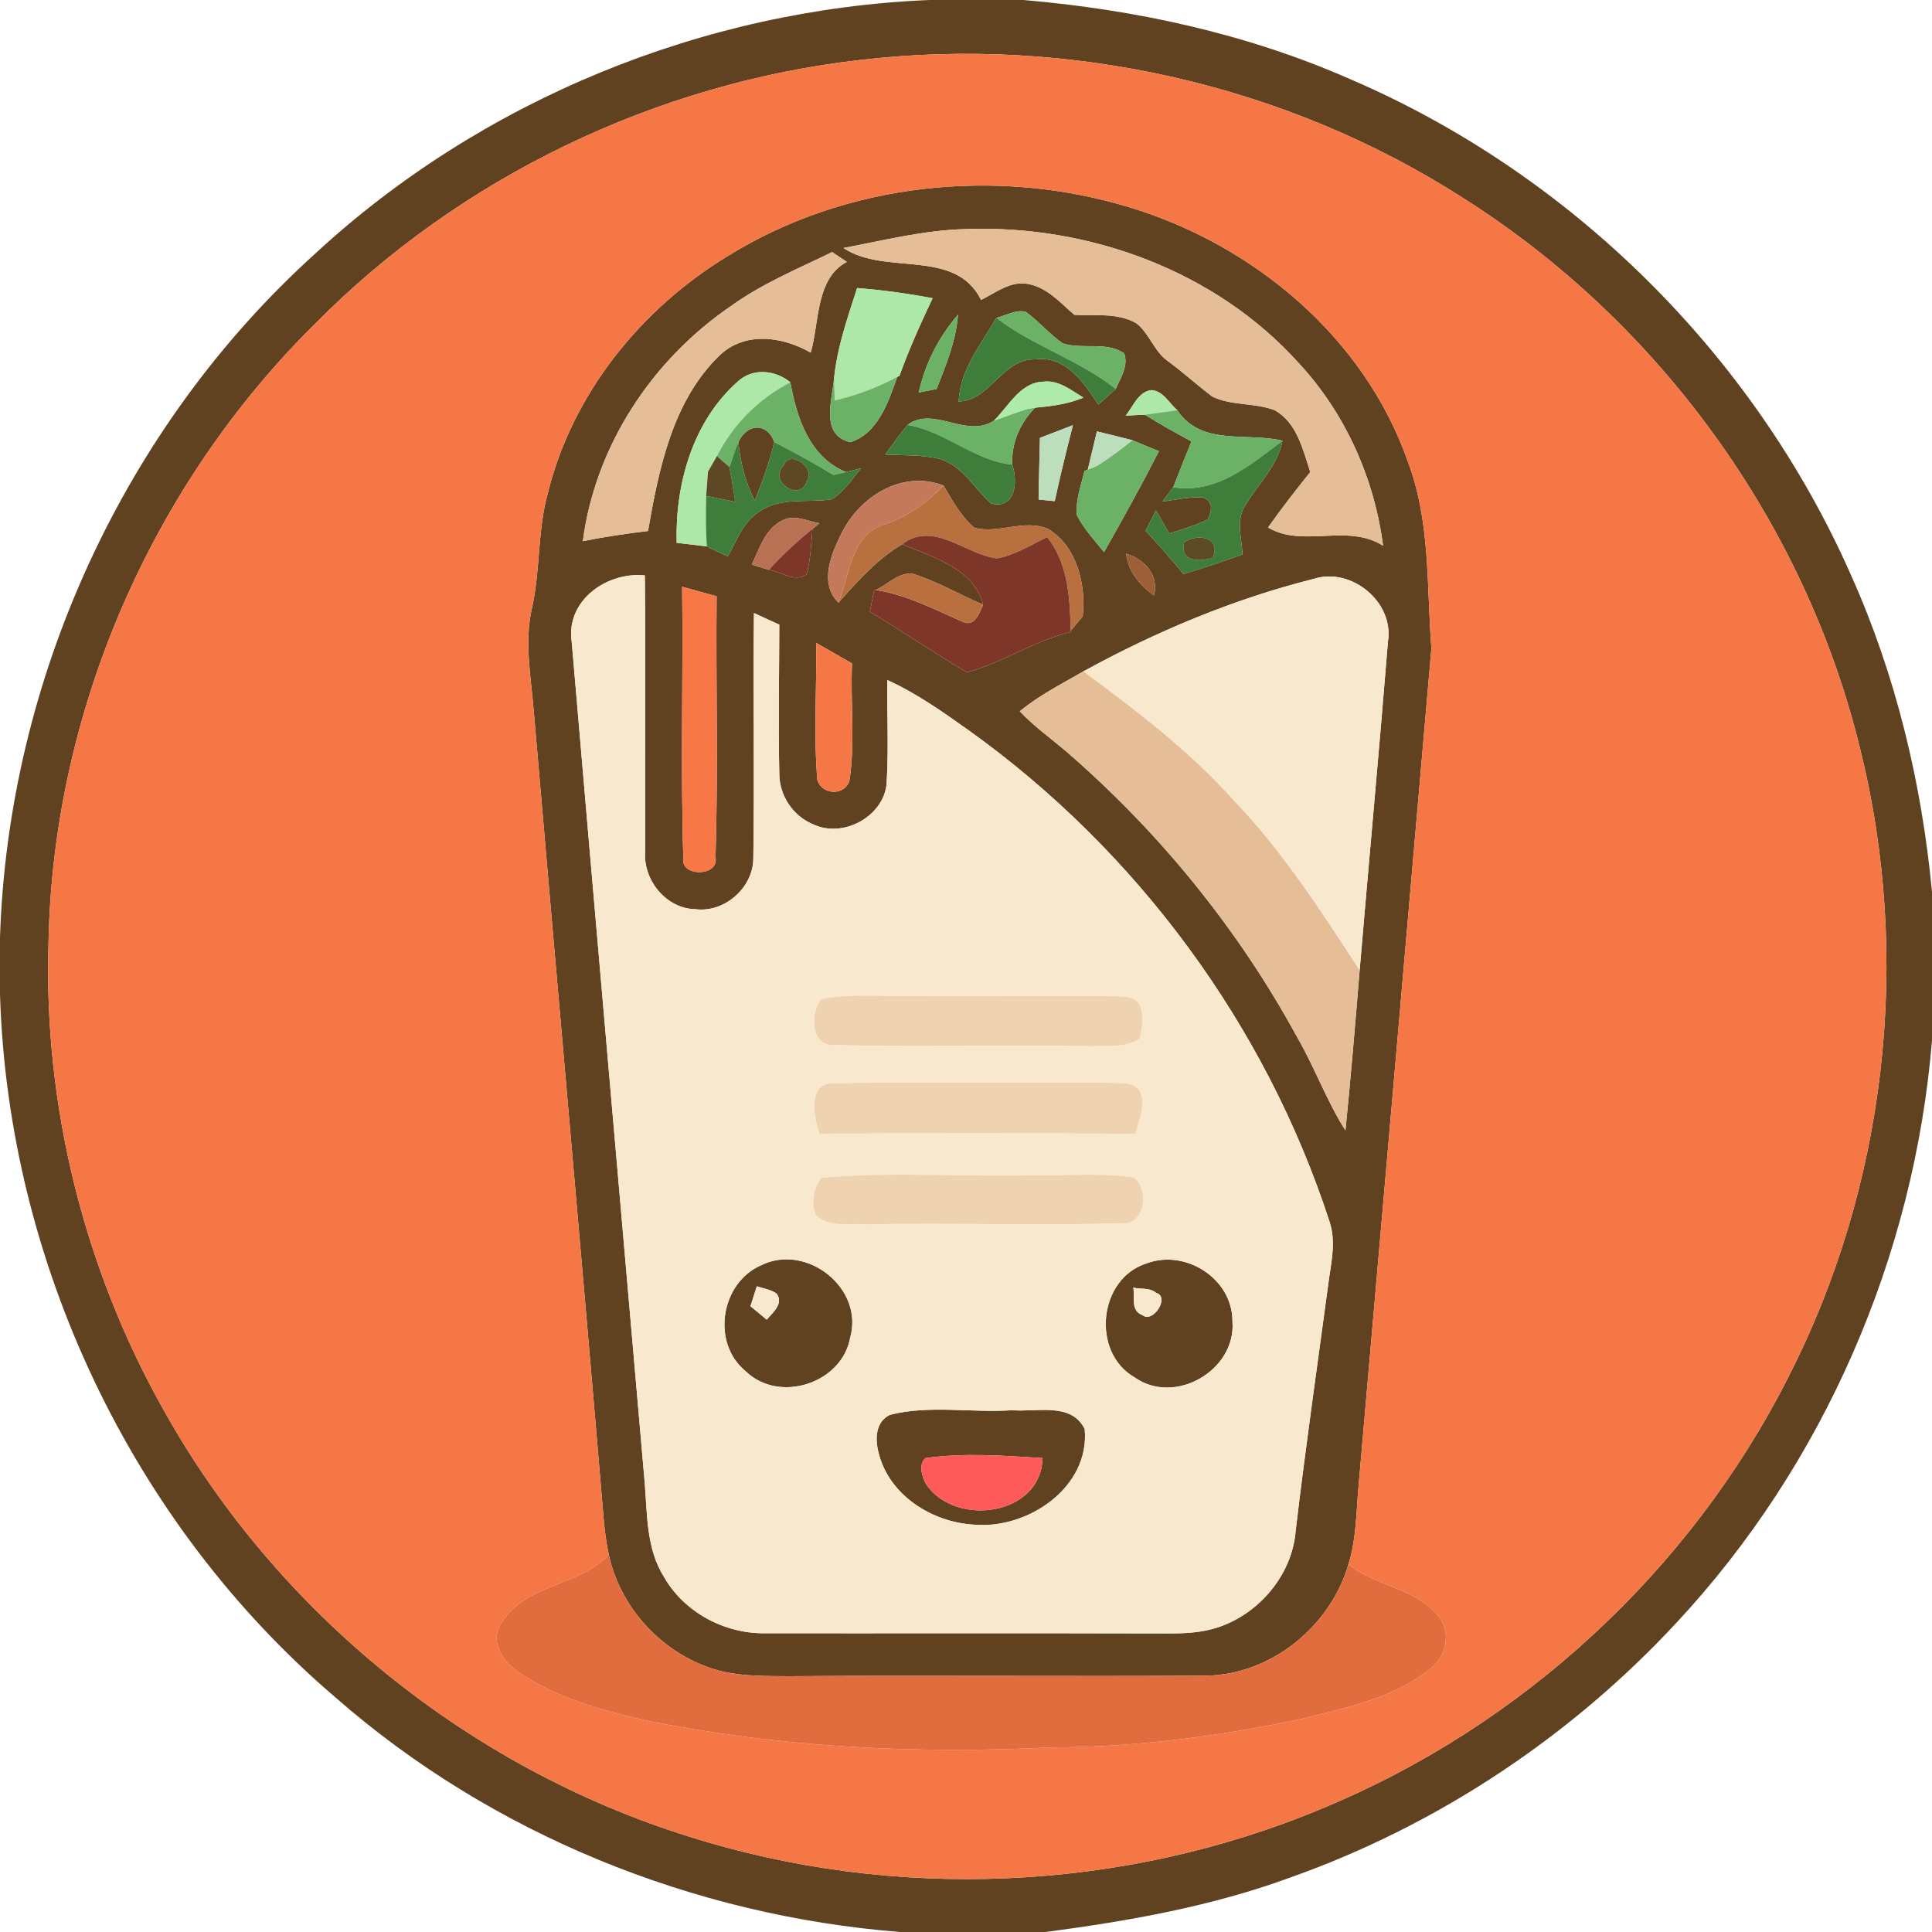 <?xml version="1.0" encoding="UTF-8" ?>
<!DOCTYPE svg PUBLIC "-//W3C//DTD SVG 1.1//EN" "http://www.w3.org/Graphics/SVG/1.1/DTD/svg11.dtd">
<svg width="250pt" height="250pt" viewBox="0 0 250 250" version="1.1" xmlns="http://www.w3.org/2000/svg">
<g id="#604221ff">
<path fill="#604221" opacity="1.00" d=" M 120.28 0.00 L 132.44 0.00 C 146.91 1.24 161.31 4.35 174.64 10.21 C 203.30 22.49 226.94 45.90 239.52 74.42 C 245.32 87.36 248.67 101.32 250.00 115.41 L 250.00 134.65 C 247.70 162.50 236.03 189.49 216.96 209.95 C 203.28 224.71 186.04 236.17 167.07 242.91 C 156.84 246.68 146.07 248.58 135.30 250.00 L 116.46 250.00 C 89.71 247.88 63.61 237.35 43.39 219.63 C 17.03 197.13 1.04 163.27 0.00 128.66 L 0.00 121.29 C 1.08 87.89 16.00 55.20 40.82 32.79 C 62.34 12.92 91.04 1.20 120.28 0.00 M 111.39 7.75 C 84.94 10.74 59.60 22.89 40.86 41.81 C 19.61 62.75 6.84 92.10 6.28 121.95 C 5.61 143.05 10.89 164.28 21.29 182.66 C 35.87 208.68 60.63 228.73 89.09 237.63 C 115.67 246.06 145.18 244.82 170.93 234.08 C 196.81 223.44 218.65 203.33 231.32 178.37 C 244.09 153.52 247.45 124.05 240.71 96.95 C 233.62 67.73 214.72 41.69 189.33 25.63 C 166.43 10.92 138.40 4.62 111.39 7.75 Z" />
<path fill="#604221" opacity="1.00" d=" M 94.16 33.14 C 109.48 23.63 128.95 21.60 146.11 26.81 C 162.19 31.66 176.55 43.63 182.17 59.72 C 185.11 67.44 184.60 75.82 185.22 83.91 C 182.11 119.95 178.95 156.00 175.82 192.04 C 175.49 195.52 175.54 199.07 174.48 202.44 C 172.14 210.45 164.49 216.71 156.05 216.83 C 138.05 216.95 120.05 216.77 102.05 216.90 C 99.24 216.88 96.40 216.92 93.64 216.33 C 86.35 214.61 80.37 208.52 78.78 201.19 C 78.49 199.79 78.28 198.37 78.15 196.95 C 75.21 161.97 72.06 127.01 69.07 92.04 C 68.72 87.65 67.83 83.18 68.81 78.80 C 69.94 73.89 69.53 68.76 70.87 63.88 C 74.02 51.00 82.92 39.97 94.16 33.14 M 109.15 32.09 C 114.54 35.72 123.60 32.04 126.95 38.81 C 128.87 37.86 130.79 36.29 133.07 36.75 C 135.52 37.21 137.22 39.19 139.02 40.74 C 141.70 40.89 144.65 40.42 147.07 41.85 C 148.73 43.16 149.33 45.43 151.06 46.68 C 153.06 48.14 154.88 49.81 156.85 51.30 C 159.35 52.54 162.32 52.08 164.92 53.07 C 167.83 54.67 168.59 58.18 169.55 61.08 C 167.66 63.43 165.82 65.81 164.08 68.26 C 168.64 70.94 174.30 67.68 178.97 70.61 C 177.83 61.86 174.08 53.48 168.07 47.00 C 157.33 35.05 140.94 29.08 125.06 29.64 C 119.66 29.76 114.42 31.09 109.15 32.09 M 107.68 32.62 C 103.23 34.79 98.62 36.69 94.58 39.61 C 84.38 46.56 77.02 57.71 75.42 70.03 C 78.21 69.46 81.03 69.05 83.85 68.71 C 85.25 60.70 87.01 51.92 93.06 46.04 C 96.35 42.84 101.23 43.52 104.91 45.63 C 106.03 41.73 105.53 36.02 109.58 33.89 C 108.95 33.46 108.32 33.04 107.68 32.62 M 107.93 48.94 C 107.69 51.78 106.10 56.29 110.02 57.22 C 113.65 56.07 114.94 52.00 116.11 48.77 L 116.39 48.63 C 117.62 45.20 119.12 41.88 120.68 38.59 C 117.45 37.98 114.19 37.53 110.91 37.27 C 109.69 41.09 108.33 44.92 107.93 48.94 M 128.94 41.13 C 126.95 44.53 124.24 47.83 124.05 51.95 C 128.18 51.86 129.70 46.34 134.02 46.50 C 137.96 46.01 140.23 49.54 142.13 52.35 C 142.88 51.68 143.63 51.01 144.37 50.33 C 144.99 48.89 146.05 47.37 145.47 45.73 C 143.13 44.12 140.07 45.29 137.50 44.42 C 135.77 43.21 134.41 41.56 132.70 40.33 C 131.40 40.05 130.18 40.83 128.94 41.13 M 118.89 50.79 C 119.47 50.68 120.62 50.45 121.19 50.34 C 122.41 47.23 123.72 44.10 123.96 40.73 C 121.47 43.62 119.70 47.06 118.89 50.79 M 95.44 49.40 C 89.62 54.57 87.36 62.66 87.56 70.24 C 88.86 70.40 90.16 70.54 91.46 70.70 C 92.35 71.16 93.26 71.59 94.18 71.99 C 95.33 69.96 96.16 67.52 98.24 66.22 C 100.99 64.24 104.54 65.12 107.67 64.60 C 109.22 63.58 110.27 62.00 111.43 60.59 C 110.94 60.72 109.95 60.97 109.46 61.09 C 104.71 59.10 103.13 54.11 102.27 49.47 C 100.32 47.86 97.36 47.57 95.44 49.40 M 128.61 54.44 C 125.01 56.78 120.83 52.46 117.44 54.98 C 116.41 56.21 115.50 57.53 114.55 58.82 C 116.94 58.95 119.39 58.82 121.73 59.42 C 124.61 60.37 126.09 63.23 128.23 65.15 C 131.41 65.96 131.75 62.30 130.98 60.13 C 130.86 57.30 131.99 54.75 133.95 52.75 C 136.08 52.57 138.22 52.28 140.20 51.45 C 138.60 50.51 137.00 49.14 135.00 49.39 C 132.00 49.48 130.51 52.58 128.61 54.44 M 145.67 53.78 C 146.29 53.75 147.53 53.69 148.15 53.66 C 150.11 54.89 152.13 56.02 154.18 57.11 C 153.38 59.09 152.59 61.06 151.82 63.05 C 151.47 63.51 150.77 64.44 150.42 64.91 C 152.16 64.66 153.91 64.27 155.68 64.37 C 157.05 64.90 156.81 66.15 156.28 67.22 C 154.69 68.01 152.98 68.49 151.30 69.03 C 150.72 68.03 150.15 67.03 149.58 66.03 C 149.13 66.91 148.69 67.80 148.24 68.68 C 149.94 70.50 151.57 72.37 153.14 74.29 C 155.70 73.50 158.25 72.65 160.78 71.75 C 160.68 69.61 159.86 67.18 161.22 65.26 C 162.87 62.57 165.31 60.25 165.96 57.03 C 161.31 55.90 155.46 57.78 152.34 53.08 C 151.29 52.19 150.50 50.55 148.97 50.48 C 147.27 50.71 146.62 52.61 145.67 53.78 M 134.57 56.66 C 134.50 59.32 134.44 61.98 134.39 64.64 C 134.91 64.69 135.96 64.79 136.48 64.85 C 137.20 61.55 137.99 58.28 138.84 55.02 C 137.41 55.56 135.99 56.11 134.57 56.66 M 141.94 55.82 C 141.55 57.47 141.15 59.12 140.76 60.77 L 140.33 60.94 C 139.90 62.81 139.17 64.69 139.34 66.64 C 140.23 68.42 141.62 69.89 142.86 71.44 C 145.31 67.14 147.70 62.80 149.96 58.39 C 148.82 57.92 147.68 57.44 146.54 56.97 C 145.01 56.57 143.48 56.20 141.94 55.82 M 108.92 68.96 C 107.57 71.65 105.94 75.47 108.50 77.98 C 110.98 75.19 113.50 72.35 116.74 70.42 C 120.67 72.07 126.05 73.58 127.22 78.25 C 124.11 76.93 121.17 75.16 117.92 74.19 C 116.16 74.19 114.84 75.63 113.34 76.35 L 113.13 76.30 C 112.99 77.02 112.71 78.45 112.56 79.16 C 116.81 81.69 120.88 84.50 125.13 87.00 C 129.78 85.76 133.84 82.88 138.56 81.78 L 138.55 81.61 C 138.94 81.15 139.72 80.22 140.10 79.76 C 140.55 75.68 139.37 70.69 135.61 68.44 C 132.57 67.13 129.22 69.11 126.09 68.30 C 124.34 66.82 123.25 64.77 122.09 62.83 C 116.77 60.78 111.30 64.20 108.92 68.96 M 101.24 67.34 C 99.00 68.43 98.27 71.00 97.28 73.06 C 97.83 73.23 98.93 73.56 99.48 73.73 C 101.03 73.96 102.83 75.40 104.36 74.34 C 104.91 72.43 104.96 70.42 105.13 68.45 L 106.02 67.71 C 104.48 67.43 102.78 66.53 101.24 67.34 M 145.72 71.64 C 145.99 73.98 147.49 75.72 149.33 77.05 C 150.01 74.40 148.11 72.39 145.72 71.64 M 73.98 83.05 C 77.08 119.34 80.28 155.63 83.43 191.92 C 83.76 196.02 83.64 200.44 85.92 204.05 C 88.52 208.62 93.74 211.41 98.96 211.34 C 115.31 211.36 131.66 211.31 148.01 211.36 C 151.24 211.32 154.57 211.61 157.68 210.55 C 163.01 208.75 167.22 203.73 167.66 198.07 C 168.91 187.53 170.41 177.03 171.83 166.52 C 172.16 163.73 172.97 160.84 172.04 158.08 C 163.78 132.67 147.13 110.10 125.41 94.55 C 122.03 92.14 118.62 89.73 114.83 88.00 C 114.76 92.30 115.00 96.61 114.75 100.92 C 114.74 105.45 109.21 108.59 105.21 106.66 C 102.59 105.60 100.82 102.89 100.84 100.06 C 100.70 93.65 100.83 87.24 100.84 80.83 C 99.74 80.33 98.65 79.83 97.56 79.33 C 97.45 89.90 97.64 100.48 97.48 111.04 C 97.49 114.85 93.76 118.14 89.98 117.65 C 86.15 117.58 83.14 113.79 83.49 110.06 C 83.44 98.19 83.56 86.33 83.44 74.46 C 78.53 73.95 73.18 77.72 73.98 83.05 M 140.20 86.87 C 137.40 88.49 134.47 89.96 131.96 92.04 C 133.75 93.94 135.87 95.47 137.86 97.14 C 149.95 107.58 160.20 120.16 167.84 134.19 C 170.13 138.12 171.65 142.44 174.10 146.28 C 174.80 139.37 175.37 132.45 175.94 125.53 C 177.14 111.36 178.46 97.20 179.60 83.03 C 180.42 77.92 174.89 73.36 170.02 74.90 C 159.60 77.52 149.61 81.71 140.20 86.87 M 88.27 75.92 C 88.41 87.60 88.06 99.30 88.42 110.98 C 87.97 113.50 93.07 113.47 92.59 110.95 C 92.94 99.70 92.62 88.43 92.73 77.16 C 91.24 76.74 89.76 76.33 88.27 75.92 M 105.61 83.19 C 105.70 89.11 105.26 95.05 105.77 100.96 C 106.41 102.91 109.34 102.99 109.92 101.00 C 110.68 96.00 110.03 90.89 110.25 85.85 C 108.70 84.96 107.15 84.07 105.61 83.19 Z" />
<path fill="#604221" opacity="1.00" d=" M 95.54 57.21 C 96.70 54.72 99.29 54.69 100.20 57.21 C 99.54 59.80 98.67 62.33 97.67 64.80 C 96.46 62.44 95.80 59.85 95.54 57.21 Z" />
<path fill="#604221" opacity="1.00" d=" M 98.49 163.72 C 104.36 160.83 111.78 166.66 110.03 173.02 C 109.00 179.00 100.85 181.67 96.49 177.44 C 92.01 173.77 93.24 166.02 98.49 163.72 M 97.93 166.45 C 97.73 167.09 97.32 168.38 97.11 169.02 C 97.64 169.45 98.69 170.33 99.22 170.77 C 99.96 169.87 101.46 168.69 100.49 167.39 C 99.73 166.85 98.79 166.73 97.93 166.45 Z" />
<path fill="#604221" opacity="1.00" d=" M 148.37 163.48 C 153.45 161.58 159.52 165.50 159.48 171.00 C 159.97 177.31 152.03 181.92 146.83 178.24 C 141.17 175.01 142.12 165.44 148.37 163.48 M 146.65 166.62 C 146.86 167.86 146.27 169.62 147.84 170.18 C 149.22 171.28 151.44 167.80 149.59 167.29 C 148.79 166.59 147.61 166.85 146.65 166.62 Z" />
<path fill="#604221" opacity="1.00" d=" M 115.16 183.08 C 120.25 181.77 125.74 182.85 130.99 182.48 C 134.12 182.76 138.63 181.39 140.36 184.92 C 141.06 192.48 132.98 197.91 126.04 197.29 C 120.62 196.99 115.06 193.51 113.70 188.03 C 113.22 186.26 113.25 183.99 115.16 183.08 M 119.74 188.68 C 118.82 189.54 119.31 191.09 119.84 192.05 C 123.58 197.64 134.72 196.19 134.91 188.67 C 129.87 188.37 124.76 187.96 119.74 188.68 Z" />
</g>
<g id="#f57745ff">
<path fill="#f57745" opacity="1.00" d=" M 111.39 7.75 C 138.40 4.62 166.43 10.92 189.33 25.63 C 214.72 41.69 233.62 67.73 240.71 96.95 C 247.45 124.05 244.09 153.52 231.32 178.37 C 218.65 203.33 196.81 223.44 170.93 234.08 C 145.18 244.82 115.67 246.06 89.09 237.63 C 60.63 228.73 35.87 208.68 21.29 182.66 C 10.89 164.28 5.61 143.05 6.28 121.95 C 6.84 92.10 19.61 62.75 40.86 41.81 C 59.60 22.89 84.94 10.74 111.39 7.75 M 94.16 33.14 C 82.92 39.97 74.02 51.00 70.87 63.88 C 69.53 68.76 69.94 73.89 68.81 78.80 C 67.83 83.18 68.72 87.65 69.07 92.04 C 72.06 127.01 75.21 161.97 78.15 196.95 C 78.28 198.37 78.49 199.79 78.78 201.19 C 74.92 205.31 67.95 204.93 64.91 209.99 C 63.33 212.19 64.92 214.88 66.86 216.20 C 71.73 219.63 77.60 221.25 83.33 222.57 C 100.62 226.11 118.37 226.99 135.96 226.12 C 146.85 226.09 157.73 224.70 168.38 222.43 C 174.12 221.00 180.25 219.79 184.99 216.00 C 187.20 214.46 187.87 211.11 186.04 209.02 C 183.06 205.49 178.02 205.21 174.48 202.44 C 175.54 199.07 175.49 195.52 175.82 192.04 C 178.95 156.00 182.11 119.95 185.22 83.91 C 184.60 75.82 185.11 67.44 182.17 59.72 C 176.55 43.63 162.19 31.66 146.11 26.81 C 128.95 21.60 109.48 23.63 94.16 33.14 Z" />
<path fill="#f57745" opacity="1.00" d=" M 105.61 83.19 C 107.15 84.07 108.70 84.96 110.25 85.85 C 110.03 90.89 110.68 96.00 109.92 101.00 C 109.34 102.99 106.41 102.91 105.77 100.96 C 105.26 95.05 105.70 89.11 105.61 83.19 Z" />
</g>
<g id="#e5be97ff">
<path fill="#e5be97" opacity="1.00" d=" M 109.15 32.09 C 114.42 31.09 119.66 29.76 125.06 29.64 C 140.94 29.08 157.33 35.05 168.07 47.00 C 174.08 53.48 177.83 61.86 178.97 70.61 C 174.30 67.68 168.64 70.94 164.08 68.26 C 165.82 65.81 167.66 63.43 169.55 61.08 C 168.59 58.18 167.83 54.67 164.92 53.07 C 162.32 52.08 159.35 52.54 156.85 51.30 C 154.88 49.81 153.06 48.14 151.06 46.68 C 149.33 45.43 148.73 43.16 147.07 41.85 C 144.65 40.42 141.70 40.89 139.02 40.74 C 137.22 39.19 135.52 37.21 133.07 36.75 C 130.79 36.29 128.87 37.86 126.95 38.81 C 123.60 32.04 114.54 35.72 109.15 32.09 Z" />
<path fill="#e5be97" opacity="1.00" d=" M 107.68 32.62 C 108.32 33.04 108.95 33.46 109.58 33.89 C 105.53 36.02 106.03 41.73 104.91 45.63 C 101.23 43.52 96.35 42.84 93.06 46.04 C 87.01 51.92 85.25 60.70 83.85 68.71 C 81.03 69.05 78.21 69.46 75.42 70.03 C 77.02 57.71 84.38 46.56 94.58 39.61 C 98.62 36.69 103.23 34.79 107.68 32.62 Z" />
<path fill="#e5be97" opacity="1.00" d=" M 131.96 92.04 C 134.47 89.96 137.40 88.49 140.20 86.87 C 147.04 91.94 153.88 97.11 159.58 103.48 C 165.96 110.11 170.94 117.86 175.94 125.53 C 175.37 132.45 174.80 139.37 174.10 146.28 C 171.65 142.44 170.13 138.12 167.84 134.19 C 160.20 120.16 149.95 107.58 137.86 97.14 C 135.87 95.47 133.75 93.94 131.96 92.04 Z" />
</g>
<g id="#ade8a8ff">
<path fill="#ade8a8" opacity="1.00" d=" M 107.93 48.94 C 108.33 44.92 109.69 41.09 110.91 37.27 C 114.19 37.53 117.45 37.98 120.68 38.59 C 119.12 41.88 117.62 45.20 116.39 48.63 L 116.11 48.77 C 113.56 50.14 110.83 51.16 108.01 51.81 C 107.99 51.10 107.95 49.66 107.93 48.94 Z" />
<path fill="#ade8a8" opacity="1.00" d=" M 95.44 49.40 C 97.36 47.57 100.32 47.86 102.27 49.47 C 98.17 51.60 94.87 54.90 92.77 59.02 C 92.48 59.53 91.90 60.54 91.61 61.04 C 91.55 61.83 91.44 63.40 91.38 64.18 C 91.31 66.35 91.32 68.53 91.46 70.70 C 90.16 70.54 88.86 70.40 87.56 70.24 C 87.36 62.66 89.62 54.57 95.44 49.40 Z" />
<path fill="#ade8a8" opacity="1.00" d=" M 145.67 53.78 C 146.62 52.61 147.27 50.71 148.97 50.48 C 150.50 50.55 151.29 52.19 152.34 53.08 C 150.94 53.28 149.55 53.48 148.15 53.66 C 147.53 53.69 146.29 53.75 145.67 53.78 Z" />
</g>
<g id="#6bb267ff">
<path fill="#6bb267" opacity="1.00" d=" M 128.94 41.13 C 130.18 40.83 131.40 40.05 132.70 40.33 C 134.41 41.56 135.77 43.21 137.50 44.42 C 140.07 45.29 143.13 44.12 145.47 45.73 C 146.05 47.37 144.99 48.89 144.37 50.33 C 139.65 46.56 133.72 44.82 128.94 41.13 Z" />
<path fill="#6bb267" opacity="1.00" d=" M 118.89 50.79 C 119.70 47.06 121.47 43.62 123.96 40.73 C 123.72 44.10 122.41 47.23 121.19 50.34 C 120.62 50.45 119.47 50.68 118.89 50.79 Z" />
<path fill="#6bb267" opacity="1.00" d=" M 110.02 57.22 C 106.10 56.29 107.69 51.78 107.93 48.94 C 107.95 49.66 107.99 51.10 108.01 51.81 C 110.83 51.16 113.56 50.14 116.11 48.77 C 114.94 52.00 113.65 56.07 110.02 57.22 Z" />
<path fill="#6bb267" opacity="1.00" d=" M 92.77 59.02 C 94.87 54.90 98.17 51.60 102.27 49.47 C 103.13 54.11 104.71 59.10 109.46 61.09 C 109.06 61.18 108.25 61.37 107.84 61.46 C 105.35 59.95 102.80 58.54 100.20 57.21 C 99.29 54.69 96.70 54.72 95.54 57.21 C 95.11 58.27 94.75 59.35 94.39 60.43 L 92.77 59.02 Z" />
<path fill="#6bb267" opacity="1.00" d=" M 128.61 54.44 C 130.07 53.91 131.52 53.35 133.01 52.90 L 133.95 52.75 C 131.99 54.75 130.86 57.30 130.98 60.13 C 126.03 59.59 122.31 55.81 117.44 54.98 C 120.83 52.46 125.01 56.78 128.61 54.44 Z" />
<path fill="#6bb267" opacity="1.00" d=" M 148.15 53.66 C 149.55 53.48 150.94 53.28 152.34 53.08 C 155.46 57.78 161.31 55.90 165.96 57.03 C 161.82 60.13 157.42 63.97 151.82 63.05 C 152.59 61.06 153.38 59.09 154.18 57.11 C 152.13 56.02 150.11 54.89 148.15 53.66 Z" />
<path fill="#6bb267" opacity="1.00" d=" M 146.54 56.97 C 147.68 57.44 148.82 57.92 149.96 58.39 C 147.70 62.80 145.31 67.14 142.86 71.44 C 141.62 69.89 140.23 68.42 139.34 66.64 C 139.17 64.69 139.90 62.81 140.33 60.94 L 140.76 60.77 C 141.06 60.65 141.65 60.40 141.94 60.28 C 143.56 59.30 145.04 58.12 146.54 56.97 Z" />
</g>
<g id="#3f7d3bff">
<path fill="#3f7d3b" opacity="1.00" d=" M 124.05 51.95 C 124.24 47.83 126.95 44.53 128.94 41.13 C 133.72 44.82 139.65 46.56 144.37 50.33 C 143.63 51.01 142.88 51.68 142.13 52.35 C 140.23 49.54 137.96 46.01 134.02 46.50 C 129.70 46.34 128.18 51.86 124.05 51.95 Z" />
<path fill="#3f7d3b" opacity="1.00" d=" M 114.55 58.82 C 115.50 57.53 116.41 56.21 117.44 54.98 C 122.31 55.81 126.03 59.59 130.98 60.13 C 131.75 62.30 131.41 65.96 128.23 65.15 C 126.09 63.23 124.61 60.37 121.73 59.42 C 119.39 58.82 116.94 58.95 114.55 58.82 Z" />
<path fill="#3f7d3b" opacity="1.00" d=" M 94.39 60.43 C 94.75 59.35 95.11 58.27 95.54 57.21 C 95.80 59.85 96.46 62.44 97.67 64.80 C 98.67 62.33 99.54 59.80 100.20 57.21 C 102.80 58.54 105.35 59.95 107.84 61.46 C 108.25 61.37 109.06 61.18 109.46 61.09 C 109.95 60.97 110.94 60.72 111.43 60.59 C 110.27 62.00 109.22 63.58 107.67 64.60 C 104.54 65.12 100.99 64.24 98.24 66.22 C 96.16 67.52 95.33 69.96 94.18 71.99 C 93.26 71.59 92.35 71.16 91.46 70.70 C 91.32 68.53 91.31 66.35 91.38 64.18 C 92.63 64.43 93.89 64.68 95.15 64.94 C 94.92 63.43 94.67 61.93 94.39 60.43 M 101.40 60.24 C 99.31 62.29 103.64 65.05 104.37 62.30 C 105.71 60.55 102.12 58.08 101.40 60.24 Z" />
<path fill="#3f7d3b" opacity="1.00" d=" M 151.82 63.05 C 157.42 63.97 161.82 60.13 165.96 57.03 C 165.31 60.25 162.87 62.57 161.22 65.26 C 159.86 67.18 160.68 69.61 160.78 71.75 C 158.25 72.65 155.70 73.50 153.14 74.29 C 151.57 72.37 149.94 70.50 148.24 68.68 C 148.69 67.80 149.13 66.91 149.58 66.03 C 150.15 67.03 150.72 68.03 151.30 69.03 C 152.98 68.49 154.69 68.01 156.28 67.22 C 156.81 66.15 157.05 64.90 155.68 64.37 C 153.91 64.27 152.16 64.66 150.42 64.91 C 150.77 64.44 151.47 63.51 151.82 63.05 M 153.23 70.16 C 152.60 72.73 155.19 72.73 156.95 72.17 C 158.03 69.48 154.99 68.98 153.23 70.16 Z" />
</g>
<g id="#aeeaaaff">
<path fill="#aeeaaa" opacity="1.00" d=" M 128.61 54.44 C 130.51 52.58 132.00 49.48 135.00 49.39 C 137.00 49.14 138.60 50.51 140.20 51.45 C 138.22 52.28 136.08 52.57 133.95 52.75 L 133.01 52.90 C 131.52 53.35 130.07 53.91 128.61 54.44 Z" />
</g>
<g id="#bddebcff">
<path fill="#bddebc" opacity="1.00" d=" M 134.57 56.66 C 135.99 56.11 137.41 55.56 138.84 55.02 C 137.99 58.28 137.20 61.55 136.48 64.85 C 135.96 64.79 134.91 64.69 134.39 64.64 C 134.44 61.98 134.50 59.32 134.57 56.66 Z" />
<path fill="#bddebc" opacity="1.00" d=" M 141.94 55.82 C 143.48 56.20 145.01 56.57 146.54 56.97 C 145.04 58.12 143.56 59.30 141.94 60.28 C 141.65 60.40 141.06 60.65 140.76 60.77 C 141.15 59.12 141.55 57.47 141.94 55.82 Z" />
</g>
<g id="#5e4724ff">
<path fill="#5e4724" opacity="1.00" d=" M 91.61 61.04 C 91.90 60.54 92.48 59.53 92.77 59.02 L 94.39 60.43 C 94.67 61.93 94.92 63.43 95.15 64.94 C 93.89 64.68 92.63 64.43 91.38 64.18 C 91.44 63.40 91.55 61.83 91.61 61.04 Z" />
</g>
<g id="#5c4924ff">
<path fill="#5c4924" opacity="1.00" d=" M 101.40 60.24 C 102.12 58.08 105.71 60.55 104.37 62.30 C 103.64 65.05 99.31 62.29 101.40 60.24 Z" />
</g>
<g id="#c5795bff">
<path fill="#c5795b" opacity="1.00" d=" M 108.92 68.96 C 111.30 64.20 116.77 60.78 122.09 62.83 C 119.89 65.09 117.31 66.96 114.28 67.91 C 110.09 69.30 109.92 74.49 108.50 77.98 C 105.94 75.47 107.57 71.65 108.92 68.96 Z" />
</g>
<g id="#b8703eff">
<path fill="#b8703e" opacity="1.00" d=" M 122.09 62.83 C 123.25 64.77 124.34 66.82 126.09 68.30 C 129.22 69.11 132.57 67.13 135.61 68.44 C 139.37 70.69 140.55 75.68 140.10 79.76 C 139.72 80.22 138.94 81.15 138.55 81.61 C 138.44 77.39 138.24 72.95 135.50 69.49 C 133.39 70.53 131.35 71.81 129.01 72.26 C 124.87 71.73 120.80 67.33 116.74 70.42 C 113.50 72.35 110.98 75.19 108.50 77.98 C 109.92 74.49 110.09 69.30 114.28 67.91 C 117.31 66.96 119.89 65.09 122.09 62.83 Z" />
</g>
<g id="#b97153ff">
<path fill="#b97153" opacity="1.00" d=" M 101.24 67.34 C 102.78 66.53 104.48 67.43 106.02 67.71 L 105.13 68.45 C 103.11 70.06 101.23 71.84 99.48 73.73 C 98.93 73.56 97.83 73.23 97.28 73.06 C 98.27 71.00 99.00 68.43 101.24 67.34 Z" />
</g>
<g id="#7e3629ff">
<path fill="#7e3629" opacity="1.00" d=" M 99.48 73.73 C 101.23 71.84 103.11 70.06 105.13 68.45 C 104.96 70.42 104.91 72.43 104.36 74.34 C 102.83 75.40 101.03 73.96 99.48 73.73 Z" />
<path fill="#7e3629" opacity="1.00" d=" M 116.74 70.42 C 120.80 67.33 124.87 71.73 129.01 72.26 C 131.35 71.81 133.39 70.53 135.50 69.49 C 138.24 72.95 138.44 77.39 138.55 81.61 L 138.56 81.78 C 133.84 82.88 129.78 85.76 125.13 87.00 C 120.88 84.50 116.81 81.69 112.56 79.16 C 112.71 78.45 112.99 77.02 113.13 76.30 L 113.34 76.35 C 117.32 76.96 120.87 78.84 124.52 80.43 C 126.13 81.23 126.70 79.36 127.22 78.25 C 126.05 73.58 120.67 72.07 116.74 70.42 Z" />
</g>
<g id="#5b4b25ff">
<path fill="#5b4b25" opacity="1.00" d=" M 153.23 70.16 C 154.99 68.98 158.03 69.48 156.95 72.17 C 155.19 72.73 152.60 72.73 153.23 70.16 Z" />
</g>
<g id="#9d5f35ff">
<path fill="#9d5f35" opacity="1.00" d=" M 145.72 71.64 C 148.11 72.39 150.01 74.40 149.33 77.05 C 147.49 75.72 145.99 73.98 145.72 71.64 Z" />
</g>
<g id="#b9703eff">
<path fill="#b9703e" opacity="1.00" d=" M 113.34 76.35 C 114.84 75.63 116.16 74.19 117.92 74.19 C 121.17 75.16 124.11 76.93 127.22 78.25 C 126.70 79.36 126.13 81.23 124.52 80.43 C 120.87 78.84 117.32 76.96 113.34 76.35 Z" />
</g>
<g id="#f8e8ceff">
<path fill="#f8e8ce" opacity="1.00" d=" M 73.98 83.05 C 73.18 77.72 78.53 73.95 83.44 74.46 C 83.56 86.33 83.44 98.19 83.49 110.06 C 83.14 113.79 86.15 117.58 89.98 117.65 C 93.76 118.14 97.49 114.85 97.48 111.04 C 97.64 100.48 97.45 89.90 97.56 79.33 C 98.65 79.83 99.74 80.33 100.84 80.83 C 100.83 87.24 100.70 93.65 100.84 100.06 C 100.82 102.89 102.59 105.60 105.21 106.66 C 109.21 108.59 114.74 105.45 114.75 100.92 C 115.00 96.61 114.76 92.30 114.83 88.00 C 118.62 89.73 122.03 92.14 125.41 94.55 C 147.13 110.10 163.78 132.67 172.04 158.08 C 172.97 160.84 172.16 163.73 171.83 166.52 C 170.41 177.03 168.91 187.53 167.66 198.07 C 167.22 203.73 163.01 208.75 157.68 210.55 C 154.57 211.61 151.24 211.32 148.01 211.36 C 131.66 211.31 115.31 211.36 98.96 211.34 C 93.74 211.41 88.52 208.62 85.92 204.05 C 83.64 200.44 83.76 196.02 83.43 191.92 C 80.28 155.63 77.08 119.34 73.98 83.05 M 106.29 129.30 C 104.74 131.12 104.93 135.56 108.05 135.21 C 119.01 135.55 130.00 135.13 140.97 135.38 C 143.14 135.28 145.55 135.66 147.46 134.40 C 147.80 133.09 148.04 131.67 147.60 130.36 C 146.89 128.43 144.53 129.11 142.95 128.86 C 132.98 128.87 123.00 128.99 113.03 128.84 C 110.78 128.84 108.50 128.80 106.29 129.30 M 106.04 146.70 C 119.68 146.60 133.33 146.59 146.97 146.72 C 147.31 144.97 148.27 143.14 147.57 141.35 C 146.72 139.66 144.52 140.33 143.01 140.07 C 131.32 140.17 119.63 139.96 107.95 140.17 C 104.44 140.03 105.31 144.53 106.04 146.70 M 106.29 152.40 C 105.27 153.76 104.90 155.65 105.59 157.25 C 107.31 158.90 109.90 158.23 112.05 158.43 C 123.05 158.20 134.05 158.63 145.04 158.28 C 148.23 158.64 148.77 153.82 146.70 152.36 C 142.50 151.73 138.23 152.15 134.00 152.07 C 124.77 152.32 115.49 151.58 106.29 152.40 M 98.49 163.72 C 93.24 166.02 92.01 173.77 96.49 177.44 C 100.85 181.67 109.00 179.00 110.03 173.02 C 111.78 166.66 104.36 160.83 98.49 163.72 M 148.37 163.48 C 142.12 165.44 141.17 175.01 146.83 178.24 C 152.03 181.92 159.97 177.31 159.48 171.00 C 159.52 165.50 153.45 161.58 148.37 163.48 M 115.16 183.08 C 113.25 183.99 113.22 186.26 113.70 188.03 C 115.06 193.51 120.62 196.99 126.04 197.29 C 132.98 197.91 141.06 192.48 140.36 184.92 C 138.63 181.39 134.12 182.76 130.99 182.48 C 125.74 182.85 120.25 181.77 115.16 183.08 Z" />
<path fill="#f8e8ce" opacity="1.00" d=" M 140.20 86.87 C 149.61 81.71 159.60 77.52 170.02 74.90 C 174.89 73.36 180.42 77.92 179.60 83.03 C 178.46 97.20 177.14 111.36 175.94 125.53 C 170.94 117.86 165.96 110.11 159.58 103.48 C 153.88 97.11 147.04 91.94 140.20 86.87 Z" />
<path fill="#f8e8ce" opacity="1.00" d=" M 97.93 166.45 C 98.79 166.73 99.73 166.85 100.49 167.39 C 101.46 168.69 99.96 169.87 99.22 170.77 C 98.69 170.33 97.64 169.45 97.11 169.02 C 97.32 168.38 97.73 167.09 97.93 166.45 Z" />
<path fill="#f8e8ce" opacity="1.00" d=" M 146.65 166.62 C 147.61 166.85 148.79 166.59 149.59 167.29 C 151.44 167.80 149.22 171.28 147.84 170.18 C 146.27 169.62 146.86 167.86 146.65 166.62 Z" />
</g>
<g id="#f77846ff">
<path fill="#f77846" opacity="1.00" d=" M 88.27 75.92 C 89.76 76.33 91.24 76.74 92.73 77.16 C 92.62 88.43 92.94 99.70 92.59 110.95 C 93.07 113.47 87.97 113.50 88.42 110.98 C 88.06 99.30 88.41 87.60 88.27 75.92 Z" />
</g>
<g id="#efd2afff">
<path fill="#efd2af" opacity="1.00" d=" M 106.29 129.30 C 108.50 128.80 110.78 128.84 113.03 128.84 C 123.00 128.99 132.98 128.87 142.95 128.86 C 144.53 129.11 146.89 128.43 147.60 130.36 C 148.04 131.67 147.80 133.09 147.46 134.40 C 145.55 135.66 143.14 135.28 140.97 135.38 C 130.00 135.13 119.01 135.55 108.05 135.21 C 104.93 135.56 104.74 131.12 106.29 129.30 Z" />
<path fill="#efd2af" opacity="1.00" d=" M 106.04 146.70 C 105.31 144.53 104.44 140.03 107.95 140.17 C 119.63 139.96 131.32 140.17 143.01 140.07 C 144.52 140.33 146.72 139.66 147.57 141.35 C 148.27 143.14 147.31 144.97 146.97 146.72 C 133.33 146.59 119.68 146.60 106.04 146.70 Z" />
<path fill="#efd2af" opacity="1.00" d=" M 106.29 152.40 C 115.49 151.58 124.77 152.32 134.00 152.07 C 138.23 152.15 142.50 151.73 146.70 152.36 C 148.77 153.82 148.23 158.64 145.04 158.28 C 134.05 158.63 123.05 158.20 112.05 158.43 C 109.90 158.23 107.31 158.90 105.59 157.25 C 104.90 155.65 105.27 153.76 106.29 152.40 Z" />
</g>
<g id="#ff5a5aff">
<path fill="#ff5a5a" opacity="1.00" d=" M 119.74 188.68 C 124.76 187.96 129.87 188.37 134.91 188.67 C 134.72 196.19 123.58 197.64 119.84 192.05 C 119.31 191.09 118.82 189.54 119.74 188.68 Z" />
</g>
<g id="#e16d3fff">
<path fill="#e16d3f" opacity="1.00" d=" M 78.78 201.19 C 80.37 208.52 86.35 214.61 93.64 216.33 C 96.40 216.92 99.24 216.88 102.05 216.90 C 120.05 216.77 138.05 216.95 156.05 216.83 C 164.49 216.71 172.14 210.45 174.48 202.44 C 178.02 205.21 183.06 205.49 186.04 209.02 C 187.87 211.11 187.20 214.46 184.99 216.00 C 180.25 219.79 174.12 221.00 168.38 222.43 C 157.73 224.70 146.85 226.09 135.96 226.12 C 118.37 226.99 100.62 226.11 83.33 222.57 C 77.60 221.25 71.73 219.63 66.86 216.20 C 64.92 214.88 63.33 212.19 64.91 209.99 C 67.95 204.93 74.92 205.31 78.78 201.19 Z" />
</g>
</svg>
